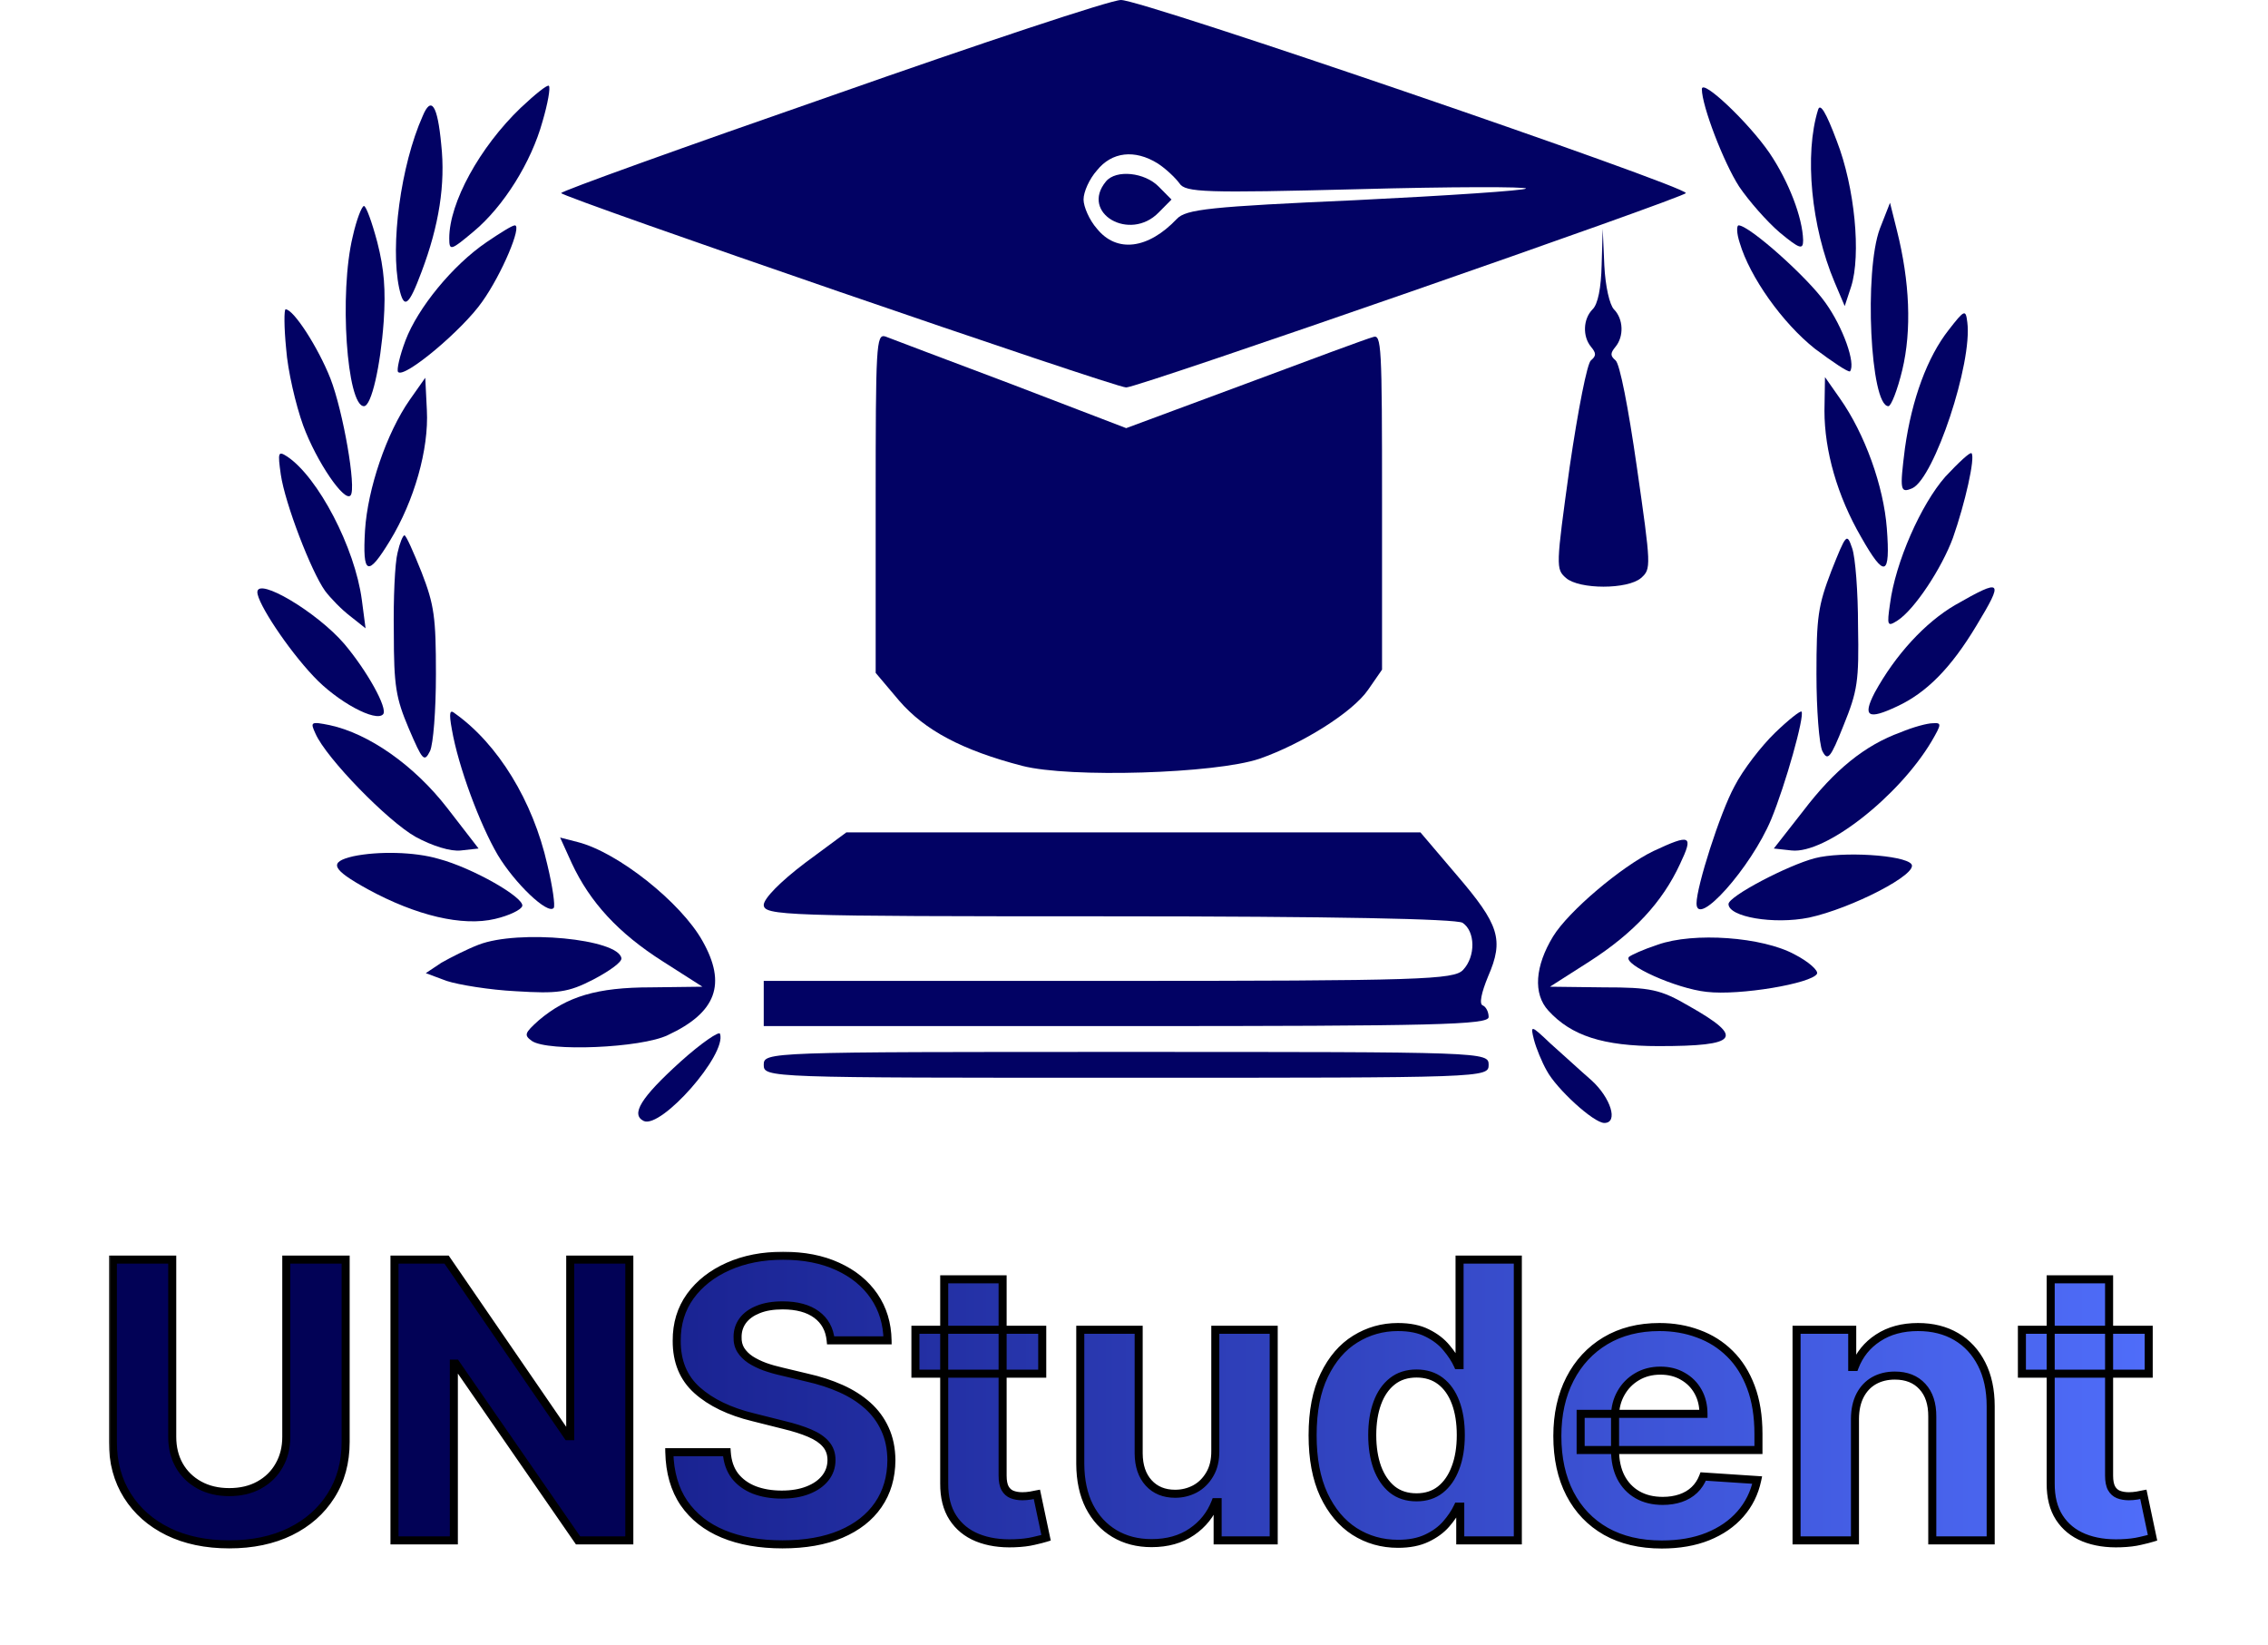 <svg width="564" height="409" viewBox="0 0 564 409" fill="none" xmlns="http://www.w3.org/2000/svg">
<path d="M206.89 23.764C169.908 36.609 139.554 47.527 139.554 48.009C139.554 48.972 277.142 96.337 280.058 96.337C283.107 96.337 419.237 48.972 419.237 48.009C419.237 46.243 283.372 -0.319 278.733 0.002C276.214 0.002 243.872 10.759 206.89 23.764ZM287.879 40.623C289.867 41.907 292.253 44.155 293.314 45.6C294.772 47.848 299.676 48.009 337.586 47.045C360.915 46.403 379.869 46.403 379.472 46.885C379.074 47.367 359.987 48.651 337.055 49.775C300.869 51.38 294.904 52.023 292.651 54.431C285.493 61.977 277.673 62.941 272.768 56.839C270.912 54.752 269.454 51.38 269.454 49.614C269.454 47.688 270.912 44.476 272.768 42.389C276.48 37.733 282.179 37.091 287.879 40.623Z" fill="#020264"/>
<path d="M275.021 45.119C268.526 52.986 280.986 60.211 288.144 52.825L291.325 49.614L288.144 46.403C284.698 42.871 277.54 42.068 275.021 45.119Z" fill="#020264"/>
<path d="M129.48 26.815C119.274 36.609 111.718 50.417 111.718 59.248C111.718 62.459 112.116 62.298 117.683 57.642C125.239 51.38 132.131 40.302 134.915 30.187C136.24 25.691 136.903 21.838 136.505 21.356C136.24 20.874 133.059 23.443 129.48 26.815Z" fill="#020264"/>
<path d="M423.214 22.159C423.214 26.333 428.648 40.462 432.492 46.403C434.878 49.935 439.385 55.073 442.566 57.803C447.603 61.977 448.398 62.138 448.398 59.729C448.266 54.11 444.82 45.118 440.048 38.054C434.878 30.508 423.214 19.429 423.214 22.159Z" fill="#020264"/>
<path d="M105.091 28.902C99.656 41.105 97.005 61.014 99.259 71.611C100.452 77.07 101.644 76.106 104.826 67.597C109.2 56.037 110.791 45.761 109.73 35.967C108.802 26.012 107.212 23.764 105.091 28.902Z" fill="#020264"/>
<path d="M452.11 27.297C448.663 38.375 450.387 56.358 456.219 70.166L458.737 76.106L460.328 71.29C462.846 63.422 461.256 46.564 456.749 35.003C454.098 27.939 452.64 25.53 452.11 27.297Z" fill="#020264"/>
<path d="M87.727 58.766C84.28 72.895 86.269 100.993 90.51 100.993C92.366 100.993 94.619 91.038 95.415 79.96C95.945 72.092 95.547 66.954 93.824 60.211C92.499 55.234 91.04 51.22 90.51 51.22C89.98 51.22 88.654 54.592 87.727 58.766Z" fill="#020264"/>
<path d="M467.486 56.839C463.509 67.436 465.1 100.993 469.607 100.993C470.269 100.993 471.86 96.979 473.053 92.002C475.439 82.047 474.909 70.005 471.727 57.321L470.004 50.417L467.486 56.839Z" fill="#020264"/>
<path d="M120.997 60.211C112.514 65.991 103.898 76.588 100.849 84.616C99.391 88.469 98.596 92.002 98.993 92.483C100.452 94.249 115.032 82.047 119.937 74.983C124.841 68.079 129.878 56.037 128.022 56.037C127.359 56.037 124.311 57.963 120.997 60.211Z" fill="#020264"/>
<path d="M432.625 60.372C435.143 68.881 443.229 80.281 451.315 86.703C455.821 90.075 459.665 92.644 460.063 92.323C461.521 90.396 458.34 81.405 453.966 75.304C449.591 69.042 435.011 56.037 432.36 56.037C431.829 56.037 431.829 57.963 432.625 60.372Z" fill="#020264"/>
<path d="M398.294 65.831C398.162 71.611 397.366 75.625 396.041 76.909C393.655 79.317 393.522 83.653 395.643 86.222C396.969 87.827 396.969 88.469 395.643 89.593C394.715 90.236 392.462 101.635 390.341 116.085C386.895 140.972 386.895 141.454 389.413 143.701C392.727 146.592 404.789 146.592 408.103 143.701C410.621 141.454 410.621 140.972 407.042 116.085C404.922 101.314 402.801 90.396 401.74 89.593C400.415 88.469 400.415 87.827 401.74 86.222C403.861 83.653 403.729 79.317 401.343 76.909C400.282 75.785 399.222 71.29 398.957 65.991L398.559 56.839L398.294 65.831Z" fill="#020264"/>
<path d="M71.158 86.703C71.555 92.162 73.544 100.672 75.399 105.81C78.713 114.801 85.738 125.077 87.196 123.15C88.654 121.384 85.341 102.277 82.159 94.089C79.111 86.382 73.013 76.909 71.025 76.909C70.627 76.909 70.627 81.405 71.158 86.703Z" fill="#020264"/>
<path d="M484.585 82.047C479.283 88.79 475.439 99.227 473.716 111.429C472.39 122.026 472.523 122.668 475.571 121.384C481.006 118.815 490.55 90.235 489.224 80.12C488.827 76.909 488.561 76.909 484.585 82.047Z" fill="#020264"/>
<path d="M217.759 125.237V167.303L223.592 174.207C229.954 181.593 239.365 186.57 254.211 190.424C266.008 193.475 302.327 192.351 313.196 188.658C323.8 184.965 336.393 177.098 340.237 171.478L343.683 166.501V124.755C343.683 85.74 343.55 83.01 341.43 83.813C340.104 84.134 325.789 89.433 309.485 95.534L280.058 106.452L251.162 95.373C235.389 89.433 221.338 84.134 220.145 83.653C217.892 83.01 217.759 85.74 217.759 125.237Z" fill="#020264"/>
<path d="M101.91 99.388C96.077 107.737 91.438 121.545 90.775 131.82C90.112 143.059 91.438 143.541 97.005 134.389C102.97 124.595 106.681 111.75 106.151 101.956L105.754 93.928L101.91 99.388Z" fill="#020264"/>
<path d="M453.7 102.117C453.7 112.071 456.882 123.31 462.846 133.586C468.679 143.862 470.137 143.38 469.209 131.338C468.414 120.902 463.774 107.897 457.544 99.066L453.833 93.768L453.7 102.117Z" fill="#020264"/>
<path d="M69.832 118.012C70.893 125.237 77.388 142.096 80.834 146.912C82.159 148.679 84.943 151.569 87.064 153.174L90.908 156.225L89.98 149.16C88.257 136.155 79.111 118.654 71.423 113.516C69.169 112.071 69.037 112.392 69.832 118.012Z" fill="#020264"/>
<path d="M483.79 118.494C477.692 125.398 471.33 139.848 470.004 150.124C469.209 155.583 469.342 155.904 471.86 154.298C476.102 151.569 482.862 141.293 485.645 133.747C488.694 125.077 491.212 113.837 490.285 112.714C490.02 112.232 487.103 114.961 483.79 118.494Z" fill="#020264"/>
<path d="M98.861 137.44C98.198 140.009 97.801 148.839 97.933 157.188C97.933 170.675 98.463 173.565 101.645 181.111C105.091 189.139 105.489 189.621 106.947 186.731C107.742 184.965 108.405 176.776 108.405 167.625C108.405 153.495 108.007 150.445 104.826 142.256C102.838 137.279 100.982 133.104 100.584 133.104C100.186 133.104 99.391 135.031 98.861 137.44Z" fill="#020264"/>
<path d="M455.424 141.935C452.11 150.606 451.712 153.335 451.712 167.625C451.712 176.455 452.375 184.965 453.17 186.731C454.496 189.3 455.158 188.658 458.472 180.309C461.919 171.799 462.316 169.391 462.051 155.583C462.051 147.234 461.388 138.564 460.593 136.316C459.268 132.462 459.135 132.623 455.424 141.935Z" fill="#020264"/>
<path d="M64 147.234C64 149.963 71.555 161.363 77.918 168.106C83.883 174.529 93.559 179.667 95.282 177.579C96.475 176.134 91.305 166.822 85.606 160.079C78.846 152.211 64 143.38 64 147.234Z" fill="#020264"/>
<path d="M486.175 150.445C478.753 154.78 471.33 162.808 466.16 172.281C463.112 178.221 464.57 179.024 471.727 175.653C479.018 172.281 485.115 166.18 491.477 155.583C498.37 144.183 497.972 143.701 486.175 150.445Z" fill="#020264"/>
<path d="M112.381 181.433C113.972 190.585 119.274 204.874 123.781 212.581C128.022 219.646 136.24 227.513 137.698 225.747C138.096 225.265 137.433 220.448 136.108 214.989C132.529 199.094 123.781 184.965 113.177 177.419C111.851 176.295 111.586 177.098 112.381 181.433Z" fill="#020264"/>
<path d="M441.373 182.235C438.059 185.447 433.42 191.387 431.299 195.562C427.72 202.145 421.888 220.448 421.888 224.623C421.888 230.885 435.408 215.792 440.445 203.75C444.024 195.08 448.796 178.061 448.001 176.937C447.736 176.616 444.687 179.024 441.373 182.235Z" fill="#020264"/>
<path d="M78.448 182.396C81.099 188.497 96.475 204.232 103.368 208.085C107.477 210.333 112.116 211.778 114.634 211.457L119.009 210.975L111.188 200.86C102.97 190.263 91.703 182.396 82.027 180.309C77.255 179.345 77.123 179.506 78.448 182.396Z" fill="#020264"/>
<path d="M472.655 182.075C463.774 185.286 456.219 191.387 448.398 201.663L441.108 210.975L445.482 211.457C453.833 212.42 472.125 198.131 480.343 184.323C482.862 179.988 482.862 179.666 480.608 179.827C479.283 179.827 475.704 180.79 472.655 182.075Z" fill="#020264"/>
<path d="M200.263 214.508C193.9 219.325 190.056 223.339 189.924 224.944C189.924 227.674 194.828 227.834 275.552 227.834C332.018 227.834 361.975 228.476 363.698 229.44C366.879 231.527 367.012 237.789 363.831 241.161C361.577 243.569 353.492 243.89 275.684 243.89H189.924V249.51V255.129H280.058C356.938 255.129 370.193 254.808 370.193 252.881C370.193 251.597 369.53 250.312 368.735 249.991C367.807 249.67 368.337 246.941 370.061 242.766C374.037 233.614 372.844 229.921 362.24 217.558L353.227 206.962H281.782H210.469L200.263 214.508Z" fill="#020264"/>
<path d="M142.205 214.668C146.712 224.302 153.737 232.009 164.871 239.073L174.68 245.335L161.955 245.495C148.435 245.495 141.012 247.743 133.987 253.684C130.408 256.895 130.276 257.377 132.264 258.822C136.24 261.551 159.437 260.588 166.064 257.377C178.127 251.757 180.778 244.693 174.68 233.935C169.378 224.462 153.737 211.939 143.663 209.37L139.289 208.246L142.205 214.668Z" fill="#020264"/>
<path d="M411.151 211.618C403.198 215.471 390.076 226.55 386.232 232.812C381.725 240.197 381.195 247.101 385.039 251.276C390.739 257.538 398.692 260.106 412.477 260.106C432.36 260.106 433.95 258.019 420.032 250.152C412.875 245.977 410.489 245.496 398.692 245.496L385.437 245.335L395.245 239.073C406.247 232.009 413.405 224.302 417.779 214.829C421.225 207.604 420.43 207.283 411.151 211.618Z" fill="#020264"/>
<path d="M87.859 212.902C81.629 214.347 82.425 216.113 91.438 221.091C103.5 227.674 115.032 230.403 123.118 228.476C126.564 227.674 129.613 226.228 129.878 225.265C130.408 223.178 117.551 215.792 109.067 213.544C103.103 211.778 93.957 211.618 87.859 212.902Z" fill="#020264"/>
<path d="M451.314 213.384C444.554 215.15 429.841 222.857 429.841 224.784C429.841 227.995 441.108 229.921 449.856 228.155C460.328 225.907 477.295 217.237 475.306 214.829C473.451 212.581 458.075 211.618 451.314 213.384Z" fill="#020264"/>
<path d="M119.009 234.899C116.093 236.023 111.983 238.11 109.73 239.394L105.886 241.963L111.056 243.89C113.972 244.853 121.792 246.138 128.287 246.459C138.626 247.101 141.277 246.78 147.507 243.569C151.484 241.482 154.665 239.234 154.532 238.27C153.87 233.454 128.95 231.045 119.009 234.899Z" fill="#020264"/>
<path d="M412.212 234.899C408.766 236.022 405.584 237.467 405.054 237.949C403.596 239.876 416.851 245.817 424.407 246.619C432.625 247.583 450.519 244.532 451.845 242.124C452.242 241.321 449.724 239.073 446.278 237.307C438.325 232.972 421.225 231.687 412.212 234.899Z" fill="#020264"/>
<path d="M169.246 263.96C159.304 272.951 156.786 277.126 160.1 278.731C164.474 280.658 180.778 262.194 179.054 257.056C178.922 256.253 174.415 259.304 169.246 263.96Z" fill="#020264"/>
<path d="M381.46 258.501C381.99 260.588 383.448 264.12 384.641 266.208C387.027 270.703 396.306 279.213 398.957 279.213C402.536 279.213 400.547 272.951 395.776 268.616C392.992 266.208 388.485 262.033 385.569 259.464C380.665 254.808 380.532 254.808 381.46 258.501Z" fill="#020264"/>
<path d="M189.924 264.762C189.924 267.974 190.851 267.974 280.058 267.974C369.265 267.974 370.193 267.974 370.193 264.762C370.193 261.551 369.265 261.551 280.058 261.551C190.851 261.551 189.924 261.551 189.924 264.762Z" fill="#020264"/>
<g filter="url(#filter0_dd_0_1)">
<mask id="path-37-outside-1_0_1" maskUnits="userSpaceOnUse" x="27" y="291" width="510" height="75" fill="black">
<rect fill="white" x="27" y="291" width="510" height="75"/>
<path d="M71.193 293.182H85.954V338.523C85.954 343.614 84.739 348.068 82.307 351.886C79.898 355.705 76.523 358.682 72.182 360.818C67.841 362.932 62.784 363.989 57.011 363.989C51.216 363.989 46.148 362.932 41.807 360.818C37.466 358.682 34.091 355.705 31.682 351.886C29.273 348.068 28.068 343.614 28.068 338.523V293.182H42.83V337.261C42.83 339.92 43.409 342.284 44.568 344.352C45.75 346.42 47.409 348.045 49.545 349.227C51.682 350.409 54.17 351 57.011 351C59.875 351 62.364 350.409 64.477 349.227C66.614 348.045 68.261 346.42 69.421 344.352C70.602 342.284 71.193 339.92 71.193 337.261V293.182ZM156.497 293.182V363H143.747L113.372 319.057H112.861V363H98.099V293.182H111.054L141.19 337.091H141.804V293.182H156.497Z"/>
<path d="M206.568 313.261C206.295 310.511 205.125 308.375 203.057 306.852C200.989 305.33 198.182 304.568 194.636 304.568C192.227 304.568 190.193 304.909 188.534 305.591C186.875 306.25 185.602 307.17 184.716 308.352C183.852 309.534 183.42 310.875 183.42 312.375C183.375 313.625 183.636 314.716 184.205 315.648C184.795 316.58 185.602 317.386 186.625 318.068C187.648 318.727 188.83 319.307 190.17 319.807C191.511 320.284 192.943 320.693 194.466 321.034L200.739 322.534C203.784 323.216 206.58 324.125 209.125 325.261C211.67 326.398 213.875 327.795 215.739 329.455C217.602 331.114 219.045 333.068 220.068 335.318C221.114 337.568 221.648 340.148 221.67 343.057C221.648 347.33 220.557 351.034 218.398 354.17C216.261 357.284 213.17 359.705 209.125 361.432C205.102 363.136 200.25 363.989 194.568 363.989C188.932 363.989 184.023 363.125 179.841 361.398C175.682 359.67 172.432 357.114 170.091 353.727C167.773 350.318 166.557 346.102 166.443 341.08H180.727C180.886 343.42 181.557 345.375 182.739 346.943C183.943 348.489 185.545 349.659 187.545 350.455C189.568 351.227 191.852 351.614 194.398 351.614C196.898 351.614 199.068 351.25 200.909 350.523C202.773 349.795 204.216 348.784 205.239 347.489C206.261 346.193 206.773 344.705 206.773 343.023C206.773 341.455 206.307 340.136 205.375 339.068C204.466 338 203.125 337.091 201.352 336.341C199.602 335.591 197.455 334.909 194.909 334.295L187.307 332.386C181.42 330.955 176.773 328.716 173.364 325.67C169.955 322.625 168.261 318.523 168.284 313.364C168.261 309.136 169.386 305.443 171.659 302.284C173.955 299.125 177.102 296.659 181.102 294.886C185.102 293.114 189.648 292.227 194.739 292.227C199.92 292.227 204.443 293.114 208.307 294.886C212.193 296.659 215.216 299.125 217.375 302.284C219.534 305.443 220.648 309.102 220.716 313.261H206.568ZM259.179 310.636V321.545H227.645V310.636H259.179ZM234.804 298.091H249.327V346.909C249.327 348.25 249.531 349.295 249.94 350.045C250.349 350.773 250.918 351.284 251.645 351.58C252.395 351.875 253.259 352.023 254.236 352.023C254.918 352.023 255.599 351.966 256.281 351.852C256.963 351.716 257.486 351.614 257.849 351.545L260.134 362.352C259.406 362.58 258.384 362.841 257.065 363.136C255.747 363.455 254.145 363.648 252.259 363.716C248.759 363.852 245.69 363.386 243.054 362.318C240.44 361.25 238.406 359.591 236.952 357.341C235.497 355.091 234.781 352.25 234.804 348.818V298.091ZM302.219 340.705V310.636H316.741V363H302.798V353.489H302.253C301.071 356.557 299.105 359.023 296.355 360.886C293.628 362.75 290.298 363.682 286.366 363.682C282.866 363.682 279.787 362.886 277.128 361.295C274.469 359.705 272.389 357.443 270.889 354.511C269.412 351.58 268.662 348.068 268.639 343.977V310.636H283.162V341.386C283.185 344.477 284.014 346.92 285.651 348.716C287.287 350.511 289.48 351.409 292.23 351.409C293.98 351.409 295.616 351.011 297.139 350.216C298.662 349.398 299.889 348.193 300.821 346.602C301.776 345.011 302.241 343.045 302.219 340.705ZM347.653 363.852C343.676 363.852 340.074 362.83 336.847 360.784C333.642 358.716 331.097 355.682 329.21 351.682C327.347 347.659 326.415 342.727 326.415 336.886C326.415 330.886 327.381 325.898 329.312 321.92C331.244 317.92 333.813 314.932 337.017 312.955C340.244 310.955 343.778 309.955 347.619 309.955C350.551 309.955 352.994 310.455 354.949 311.455C356.926 312.432 358.517 313.659 359.722 315.136C360.949 316.591 361.881 318.023 362.517 319.432H362.96V293.182H377.449V363H363.131V354.614H362.517C361.835 356.068 360.869 357.511 359.619 358.943C358.392 360.352 356.79 361.523 354.812 362.455C352.858 363.386 350.472 363.852 347.653 363.852ZM352.256 352.295C354.597 352.295 356.574 351.659 358.188 350.386C359.824 349.091 361.074 347.284 361.938 344.966C362.824 342.648 363.267 339.932 363.267 336.818C363.267 333.705 362.835 331 361.972 328.705C361.108 326.409 359.858 324.636 358.222 323.386C356.585 322.136 354.597 321.511 352.256 321.511C349.869 321.511 347.858 322.159 346.222 323.455C344.585 324.75 343.347 326.545 342.506 328.841C341.665 331.136 341.244 333.795 341.244 336.818C341.244 339.864 341.665 342.557 342.506 344.898C343.369 347.216 344.608 349.034 346.222 350.352C347.858 351.648 349.869 352.295 352.256 352.295ZM413.253 364.023C407.866 364.023 403.23 362.932 399.344 360.75C395.48 358.545 392.503 355.432 390.412 351.409C388.321 347.364 387.276 342.58 387.276 337.057C387.276 331.67 388.321 326.943 390.412 322.875C392.503 318.807 395.446 315.636 399.241 313.364C403.06 311.091 407.537 309.955 412.673 309.955C416.128 309.955 419.344 310.511 422.321 311.625C425.321 312.716 427.935 314.364 430.162 316.568C432.412 318.773 434.162 321.545 435.412 324.886C436.662 328.205 437.287 332.091 437.287 336.545V340.534H393.071V331.534H423.616C423.616 329.443 423.162 327.591 422.253 325.977C421.344 324.364 420.082 323.102 418.469 322.193C416.878 321.261 415.026 320.795 412.912 320.795C410.707 320.795 408.753 321.307 407.048 322.33C405.366 323.33 404.048 324.682 403.094 326.386C402.139 328.068 401.651 329.943 401.628 332.011V340.568C401.628 343.159 402.105 345.398 403.06 347.284C404.037 349.17 405.412 350.625 407.185 351.648C408.957 352.67 411.06 353.182 413.491 353.182C415.105 353.182 416.582 352.955 417.923 352.5C419.264 352.045 420.412 351.364 421.366 350.455C422.321 349.545 423.048 348.432 423.548 347.114L436.98 348C436.298 351.227 434.901 354.045 432.787 356.455C430.696 358.841 427.991 360.705 424.673 362.045C421.378 363.364 417.571 364.023 413.253 364.023ZM461.287 332.727V363H446.764V310.636H460.605V319.875H461.219C462.378 316.83 464.321 314.42 467.048 312.648C469.776 310.852 473.082 309.955 476.969 309.955C480.605 309.955 483.776 310.75 486.48 312.341C489.185 313.932 491.287 316.205 492.787 319.159C494.287 322.091 495.037 325.591 495.037 329.659V363H480.514V332.25C480.537 329.045 479.719 326.545 478.06 324.75C476.401 322.932 474.116 322.023 471.207 322.023C469.253 322.023 467.526 322.443 466.026 323.284C464.548 324.125 463.389 325.352 462.548 326.966C461.73 328.557 461.31 330.477 461.287 332.727ZM534.335 310.636V321.545H502.801V310.636H534.335ZM509.96 298.091H524.483V346.909C524.483 348.25 524.688 349.295 525.097 350.045C525.506 350.773 526.074 351.284 526.801 351.58C527.551 351.875 528.415 352.023 529.392 352.023C530.074 352.023 530.756 351.966 531.438 351.852C532.119 351.716 532.642 351.614 533.006 351.545L535.29 362.352C534.563 362.58 533.54 362.841 532.222 363.136C530.903 363.455 529.301 363.648 527.415 363.716C523.915 363.852 520.847 363.386 518.21 362.318C515.597 361.25 513.563 359.591 512.108 357.341C510.653 355.091 509.938 352.25 509.96 348.818V298.091Z"/>
</mask>
<path d="M71.193 293.182H85.954V338.523C85.954 343.614 84.739 348.068 82.307 351.886C79.898 355.705 76.523 358.682 72.182 360.818C67.841 362.932 62.784 363.989 57.011 363.989C51.216 363.989 46.148 362.932 41.807 360.818C37.466 358.682 34.091 355.705 31.682 351.886C29.273 348.068 28.068 343.614 28.068 338.523V293.182H42.83V337.261C42.83 339.92 43.409 342.284 44.568 344.352C45.75 346.42 47.409 348.045 49.545 349.227C51.682 350.409 54.17 351 57.011 351C59.875 351 62.364 350.409 64.477 349.227C66.614 348.045 68.261 346.42 69.421 344.352C70.602 342.284 71.193 339.92 71.193 337.261V293.182ZM156.497 293.182V363H143.747L113.372 319.057H112.861V363H98.099V293.182H111.054L141.19 337.091H141.804V293.182H156.497Z" fill="#020256"/>
<path d="M206.568 313.261C206.295 310.511 205.125 308.375 203.057 306.852C200.989 305.33 198.182 304.568 194.636 304.568C192.227 304.568 190.193 304.909 188.534 305.591C186.875 306.25 185.602 307.17 184.716 308.352C183.852 309.534 183.42 310.875 183.42 312.375C183.375 313.625 183.636 314.716 184.205 315.648C184.795 316.58 185.602 317.386 186.625 318.068C187.648 318.727 188.83 319.307 190.17 319.807C191.511 320.284 192.943 320.693 194.466 321.034L200.739 322.534C203.784 323.216 206.58 324.125 209.125 325.261C211.67 326.398 213.875 327.795 215.739 329.455C217.602 331.114 219.045 333.068 220.068 335.318C221.114 337.568 221.648 340.148 221.67 343.057C221.648 347.33 220.557 351.034 218.398 354.17C216.261 357.284 213.17 359.705 209.125 361.432C205.102 363.136 200.25 363.989 194.568 363.989C188.932 363.989 184.023 363.125 179.841 361.398C175.682 359.67 172.432 357.114 170.091 353.727C167.773 350.318 166.557 346.102 166.443 341.08H180.727C180.886 343.42 181.557 345.375 182.739 346.943C183.943 348.489 185.545 349.659 187.545 350.455C189.568 351.227 191.852 351.614 194.398 351.614C196.898 351.614 199.068 351.25 200.909 350.523C202.773 349.795 204.216 348.784 205.239 347.489C206.261 346.193 206.773 344.705 206.773 343.023C206.773 341.455 206.307 340.136 205.375 339.068C204.466 338 203.125 337.091 201.352 336.341C199.602 335.591 197.455 334.909 194.909 334.295L187.307 332.386C181.42 330.955 176.773 328.716 173.364 325.67C169.955 322.625 168.261 318.523 168.284 313.364C168.261 309.136 169.386 305.443 171.659 302.284C173.955 299.125 177.102 296.659 181.102 294.886C185.102 293.114 189.648 292.227 194.739 292.227C199.92 292.227 204.443 293.114 208.307 294.886C212.193 296.659 215.216 299.125 217.375 302.284C219.534 305.443 220.648 309.102 220.716 313.261H206.568ZM259.179 310.636V321.545H227.645V310.636H259.179ZM234.804 298.091H249.327V346.909C249.327 348.25 249.531 349.295 249.94 350.045C250.349 350.773 250.918 351.284 251.645 351.58C252.395 351.875 253.259 352.023 254.236 352.023C254.918 352.023 255.599 351.966 256.281 351.852C256.963 351.716 257.486 351.614 257.849 351.545L260.134 362.352C259.406 362.58 258.384 362.841 257.065 363.136C255.747 363.455 254.145 363.648 252.259 363.716C248.759 363.852 245.69 363.386 243.054 362.318C240.44 361.25 238.406 359.591 236.952 357.341C235.497 355.091 234.781 352.25 234.804 348.818V298.091ZM302.219 340.705V310.636H316.741V363H302.798V353.489H302.253C301.071 356.557 299.105 359.023 296.355 360.886C293.628 362.75 290.298 363.682 286.366 363.682C282.866 363.682 279.787 362.886 277.128 361.295C274.469 359.705 272.389 357.443 270.889 354.511C269.412 351.58 268.662 348.068 268.639 343.977V310.636H283.162V341.386C283.185 344.477 284.014 346.92 285.651 348.716C287.287 350.511 289.48 351.409 292.23 351.409C293.98 351.409 295.616 351.011 297.139 350.216C298.662 349.398 299.889 348.193 300.821 346.602C301.776 345.011 302.241 343.045 302.219 340.705ZM347.653 363.852C343.676 363.852 340.074 362.83 336.847 360.784C333.642 358.716 331.097 355.682 329.21 351.682C327.347 347.659 326.415 342.727 326.415 336.886C326.415 330.886 327.381 325.898 329.312 321.92C331.244 317.92 333.813 314.932 337.017 312.955C340.244 310.955 343.778 309.955 347.619 309.955C350.551 309.955 352.994 310.455 354.949 311.455C356.926 312.432 358.517 313.659 359.722 315.136C360.949 316.591 361.881 318.023 362.517 319.432H362.96V293.182H377.449V363H363.131V354.614H362.517C361.835 356.068 360.869 357.511 359.619 358.943C358.392 360.352 356.79 361.523 354.812 362.455C352.858 363.386 350.472 363.852 347.653 363.852ZM352.256 352.295C354.597 352.295 356.574 351.659 358.188 350.386C359.824 349.091 361.074 347.284 361.938 344.966C362.824 342.648 363.267 339.932 363.267 336.818C363.267 333.705 362.835 331 361.972 328.705C361.108 326.409 359.858 324.636 358.222 323.386C356.585 322.136 354.597 321.511 352.256 321.511C349.869 321.511 347.858 322.159 346.222 323.455C344.585 324.75 343.347 326.545 342.506 328.841C341.665 331.136 341.244 333.795 341.244 336.818C341.244 339.864 341.665 342.557 342.506 344.898C343.369 347.216 344.608 349.034 346.222 350.352C347.858 351.648 349.869 352.295 352.256 352.295ZM413.253 364.023C407.866 364.023 403.23 362.932 399.344 360.75C395.48 358.545 392.503 355.432 390.412 351.409C388.321 347.364 387.276 342.58 387.276 337.057C387.276 331.67 388.321 326.943 390.412 322.875C392.503 318.807 395.446 315.636 399.241 313.364C403.06 311.091 407.537 309.955 412.673 309.955C416.128 309.955 419.344 310.511 422.321 311.625C425.321 312.716 427.935 314.364 430.162 316.568C432.412 318.773 434.162 321.545 435.412 324.886C436.662 328.205 437.287 332.091 437.287 336.545V340.534H393.071V331.534H423.616C423.616 329.443 423.162 327.591 422.253 325.977C421.344 324.364 420.082 323.102 418.469 322.193C416.878 321.261 415.026 320.795 412.912 320.795C410.707 320.795 408.753 321.307 407.048 322.33C405.366 323.33 404.048 324.682 403.094 326.386C402.139 328.068 401.651 329.943 401.628 332.011V340.568C401.628 343.159 402.105 345.398 403.06 347.284C404.037 349.17 405.412 350.625 407.185 351.648C408.957 352.67 411.06 353.182 413.491 353.182C415.105 353.182 416.582 352.955 417.923 352.5C419.264 352.045 420.412 351.364 421.366 350.455C422.321 349.545 423.048 348.432 423.548 347.114L436.98 348C436.298 351.227 434.901 354.045 432.787 356.455C430.696 358.841 427.991 360.705 424.673 362.045C421.378 363.364 417.571 364.023 413.253 364.023ZM461.287 332.727V363H446.764V310.636H460.605V319.875H461.219C462.378 316.83 464.321 314.42 467.048 312.648C469.776 310.852 473.082 309.955 476.969 309.955C480.605 309.955 483.776 310.75 486.48 312.341C489.185 313.932 491.287 316.205 492.787 319.159C494.287 322.091 495.037 325.591 495.037 329.659V363H480.514V332.25C480.537 329.045 479.719 326.545 478.06 324.75C476.401 322.932 474.116 322.023 471.207 322.023C469.253 322.023 467.526 322.443 466.026 323.284C464.548 324.125 463.389 325.352 462.548 326.966C461.73 328.557 461.31 330.477 461.287 332.727ZM534.335 310.636V321.545H502.801V310.636H534.335ZM509.96 298.091H524.483V346.909C524.483 348.25 524.688 349.295 525.097 350.045C525.506 350.773 526.074 351.284 526.801 351.58C527.551 351.875 528.415 352.023 529.392 352.023C530.074 352.023 530.756 351.966 531.438 351.852C532.119 351.716 532.642 351.614 533.006 351.545L535.29 362.352C534.563 362.58 533.54 362.841 532.222 363.136C530.903 363.455 529.301 363.648 527.415 363.716C523.915 363.852 520.847 363.386 518.21 362.318C515.597 361.25 513.563 359.591 512.108 357.341C510.653 355.091 509.938 352.25 509.96 348.818V298.091Z" fill="url(#paint0_linear_0_1)"/>
<path d="M71.193 293.182V292.182H70.193V293.182H71.193ZM85.954 293.182H86.954V292.182H85.954V293.182ZM82.307 351.886L81.463 351.349L81.461 351.353L82.307 351.886ZM72.182 360.818L72.62 361.717L72.623 361.715L72.182 360.818ZM41.807 360.818L41.365 361.715L41.369 361.717L41.807 360.818ZM31.682 351.886L30.836 352.42L31.682 351.886ZM28.068 293.182V292.182H27.068V293.182H28.068ZM42.83 293.182H43.83V292.182H42.83V293.182ZM44.568 344.352L43.696 344.841L43.7 344.848L44.568 344.352ZM49.545 349.227L49.061 350.102L49.545 349.227ZM64.477 349.227L63.993 348.352L63.989 348.354L64.477 349.227ZM69.421 344.352L68.552 343.856L68.548 343.863L69.421 344.352ZM71.193 294.182H85.954V292.182H71.193V294.182ZM84.954 293.182V338.523H86.954V293.182H84.954ZM84.954 338.523C84.954 343.448 83.781 347.711 81.463 351.349L83.15 352.424C85.697 348.425 86.954 343.78 86.954 338.523H84.954ZM81.461 351.353C79.158 355.003 75.928 357.86 71.74 359.921L72.623 361.715C77.118 359.504 80.638 356.406 83.153 352.42L81.461 351.353ZM71.744 359.919C67.564 361.955 62.662 362.989 57.011 362.989V364.989C62.906 364.989 68.118 363.909 72.62 361.717L71.744 359.919ZM57.011 362.989C51.338 362.989 46.425 361.954 42.245 359.919L41.369 361.717C45.871 363.909 51.094 364.989 57.011 364.989V362.989ZM42.248 359.921C38.061 357.86 34.831 355.003 32.528 351.353L30.836 352.42C33.351 356.406 36.871 359.504 41.365 361.715L42.248 359.921ZM32.528 351.353C30.232 347.714 29.068 343.45 29.068 338.523H27.068C27.068 343.778 28.314 348.422 30.836 352.42L32.528 351.353ZM29.068 338.523V293.182H27.068V338.523H29.068ZM28.068 294.182H42.83V292.182H28.068V294.182ZM41.83 293.182V337.261H43.83V293.182H41.83ZM41.83 337.261C41.83 340.07 42.443 342.606 43.696 344.841L45.441 343.863C44.375 341.962 43.83 339.77 43.83 337.261H41.83ZM43.7 344.848C44.975 347.08 46.769 348.834 49.061 350.102L50.029 348.352C48.049 347.257 46.525 345.761 45.436 343.856L43.7 344.848ZM49.061 350.102C51.369 351.379 54.029 352 57.011 352V350C54.312 350 51.995 349.44 50.029 348.352L49.061 350.102ZM57.011 352C60.015 352 62.677 351.379 64.965 350.1L63.989 348.354C62.05 349.439 59.735 350 57.011 350V352ZM64.961 350.102C67.255 348.833 69.04 347.077 70.293 344.841L68.548 343.863C67.483 345.764 65.972 347.258 63.993 348.352L64.961 350.102ZM70.289 344.848C71.567 342.612 72.193 340.074 72.193 337.261H70.193C70.193 339.767 69.638 341.956 68.552 343.856L70.289 344.848ZM72.193 337.261V293.182H70.193V337.261H72.193ZM156.497 293.182H157.497V292.182H156.497V293.182ZM156.497 363V364H157.497V363H156.497ZM143.747 363L142.925 363.569L143.223 364H143.747V363ZM113.372 319.057L114.195 318.488L113.897 318.057H113.372V319.057ZM112.861 319.057V318.057H111.861V319.057H112.861ZM112.861 363V364H113.861V363H112.861ZM98.099 363H97.099V364H98.099V363ZM98.099 293.182V292.182H97.099V293.182H98.099ZM111.054 293.182L111.878 292.616L111.581 292.182H111.054V293.182ZM141.19 337.091L140.366 337.657L140.664 338.091H141.19V337.091ZM141.804 337.091V338.091H142.804V337.091H141.804ZM141.804 293.182V292.182H140.804V293.182H141.804ZM155.497 293.182V363H157.497V293.182H155.497ZM156.497 362H143.747V364H156.497V362ZM144.57 362.431L114.195 318.488L112.55 319.625L142.925 363.569L144.57 362.431ZM113.372 318.057H112.861V320.057H113.372V318.057ZM111.861 319.057V363H113.861V319.057H111.861ZM112.861 362H98.099V364H112.861V362ZM99.099 363V293.182H97.099V363H99.099ZM98.099 294.182H111.054V292.182H98.099V294.182ZM110.229 293.748L140.366 337.657L142.015 336.525L111.878 292.616L110.229 293.748ZM141.19 338.091H141.804V336.091H141.19V338.091ZM142.804 337.091V293.182H140.804V337.091H142.804ZM141.804 294.182H156.497V292.182H141.804V294.182ZM206.568 313.261L205.573 313.36L205.662 314.261H206.568V313.261ZM188.534 305.591L188.903 306.52L188.914 306.516L188.534 305.591ZM184.716 308.352L183.916 307.752L183.909 307.762L184.716 308.352ZM183.42 312.375L184.42 312.411L184.42 312.393V312.375H183.42ZM184.205 315.648L183.351 316.168L183.355 316.176L183.36 316.183L184.205 315.648ZM186.625 318.068L186.07 318.9L186.077 318.905L186.083 318.909L186.625 318.068ZM190.17 319.807L189.821 320.744L189.828 320.746L189.835 320.749L190.17 319.807ZM194.466 321.034L194.698 320.062L194.691 320.06L194.684 320.058L194.466 321.034ZM200.739 322.534L200.506 323.507L200.513 323.508L200.52 323.51L200.739 322.534ZM209.125 325.261L208.717 326.174L209.125 325.261ZM215.739 329.455L216.404 328.708L215.739 329.455ZM220.068 335.318L219.158 335.732L219.161 335.74L220.068 335.318ZM221.67 343.057L222.671 343.062L222.67 343.049L221.67 343.057ZM218.398 354.17L217.574 353.603L217.573 353.605L218.398 354.17ZM209.125 361.432L209.515 362.353L209.518 362.351L209.125 361.432ZM179.841 361.398L179.457 362.321L179.459 362.322L179.841 361.398ZM170.091 353.727L169.264 354.29L169.268 354.296L170.091 353.727ZM166.443 341.08V340.08H165.42L165.443 341.102L166.443 341.08ZM180.727 341.08L181.725 341.012L181.662 340.08H180.727V341.08ZM182.739 346.943L181.94 347.545L181.945 347.552L181.95 347.558L182.739 346.943ZM187.545 350.455L187.176 351.384L187.189 351.389L187.545 350.455ZM200.909 350.523L200.546 349.591L200.542 349.593L200.909 350.523ZM205.239 347.489L206.024 348.108L205.239 347.489ZM205.375 339.068L204.613 339.716L204.621 339.726L205.375 339.068ZM201.352 336.341L200.958 337.26L200.963 337.262L201.352 336.341ZM194.909 334.295L194.666 335.265L194.675 335.268L194.909 334.295ZM187.307 332.386L187.55 331.416L187.543 331.415L187.307 332.386ZM173.364 325.67L172.697 326.416L173.364 325.67ZM168.284 313.364L169.284 313.368L169.284 313.358L168.284 313.364ZM171.659 302.284L170.85 301.696L170.847 301.7L171.659 302.284ZM208.307 294.886L207.89 295.795L207.892 295.796L208.307 294.886ZM217.375 302.284L216.549 302.848L217.375 302.284ZM220.716 313.261V314.261H221.732L221.716 313.245L220.716 313.261ZM207.563 313.163C207.265 310.155 205.965 307.751 203.65 306.047L202.464 307.658C204.285 308.999 205.326 310.868 205.573 313.36L207.563 313.163ZM203.65 306.047C201.355 304.358 198.316 303.568 194.636 303.568V305.568C198.048 305.568 200.622 306.301 202.464 307.658L203.65 306.047ZM194.636 303.568C192.139 303.568 189.967 303.921 188.154 304.666L188.914 306.516C190.419 305.897 192.316 305.568 194.636 305.568V303.568ZM188.165 304.662C186.37 305.374 184.934 306.395 183.916 307.752L185.516 308.952C186.271 307.946 187.38 307.126 188.903 306.52L188.165 304.662ZM183.909 307.762C182.916 309.12 182.42 310.669 182.42 312.375H184.42C184.42 311.081 184.788 309.948 185.523 308.942L183.909 307.762ZM182.421 312.339C182.37 313.755 182.666 315.046 183.351 316.168L185.058 315.127C184.607 314.386 184.38 313.495 184.42 312.411L182.421 312.339ZM183.36 316.183C184.034 317.246 184.945 318.15 186.07 318.9L187.18 317.236C186.26 316.623 185.557 315.913 185.049 315.112L183.36 316.183ZM186.083 318.909C187.176 319.613 188.424 320.223 189.821 320.744L190.52 318.87C189.235 318.391 188.12 317.842 187.167 317.228L186.083 318.909ZM189.835 320.749C191.218 321.241 192.689 321.661 194.247 322.01L194.684 320.058C193.198 319.725 191.805 319.327 190.506 318.865L189.835 320.749ZM194.233 322.007L200.506 323.507L200.971 321.562L194.698 320.062L194.233 322.007ZM200.52 323.51C203.508 324.179 206.239 325.068 208.717 326.174L209.533 324.348C206.92 323.182 204.06 322.253 200.957 321.558L200.52 323.51ZM208.717 326.174C211.18 327.274 213.295 328.618 215.074 330.201L216.404 328.708C214.455 326.973 212.161 325.522 209.533 324.348L208.717 326.174ZM215.074 330.201C216.834 331.769 218.193 333.61 219.158 335.732L220.979 334.904C219.898 332.526 218.37 330.459 216.404 328.708L215.074 330.201ZM219.161 335.74C220.137 337.839 220.649 340.274 220.67 343.065L222.67 343.049C222.647 340.021 222.09 337.297 220.975 334.897L219.161 335.74ZM220.67 343.051C220.649 347.149 219.606 350.652 217.574 353.603L219.221 354.737C221.508 351.416 222.647 347.51 222.67 343.062L220.67 343.051ZM217.573 353.605C215.561 356.537 212.632 358.847 208.732 360.512L209.518 362.351C213.708 360.562 216.962 358.031 219.222 354.736L217.573 353.605ZM208.735 360.511C204.867 362.15 200.154 362.989 194.568 362.989V364.989C200.346 364.989 205.338 364.123 209.515 362.353L208.735 360.511ZM194.568 362.989C189.032 362.989 184.258 362.14 180.223 360.473L179.459 362.322C183.788 364.11 188.832 364.989 194.568 364.989V362.989ZM180.224 360.474C176.225 358.813 173.135 356.372 170.913 353.159L169.268 354.296C171.729 357.855 175.138 360.528 179.457 362.321L180.224 360.474ZM170.918 353.165C168.73 349.947 167.553 345.929 167.443 341.057L165.443 341.102C165.56 346.275 166.816 350.689 169.264 354.29L170.918 353.165ZM166.443 342.08H180.727V340.08H166.443V342.08ZM179.73 341.147C179.899 343.644 180.62 345.794 181.94 347.545L183.537 346.341C182.493 344.956 181.874 343.197 181.725 341.012L179.73 341.147ZM181.95 347.558C183.274 349.257 185.027 350.529 187.176 351.384L187.915 349.525C186.063 348.789 184.612 347.72 183.527 346.328L181.95 347.558ZM187.189 351.389C189.343 352.212 191.751 352.614 194.398 352.614V350.614C191.953 350.614 189.793 350.243 187.902 349.52L187.189 351.389ZM194.398 352.614C196.992 352.614 199.292 352.237 201.277 351.453L200.542 349.593C198.844 350.263 196.804 350.614 194.398 350.614V352.614ZM201.273 351.454C203.267 350.676 204.869 349.57 206.024 348.108L204.454 346.869C203.562 347.998 202.279 348.915 200.546 349.591L201.273 351.454ZM206.024 348.108C207.188 346.633 207.773 344.925 207.773 343.023H205.773C205.773 344.484 205.334 345.754 204.454 346.869L206.024 348.108ZM207.773 343.023C207.773 341.24 207.237 339.681 206.129 338.411L204.621 339.726C205.377 340.592 205.773 341.669 205.773 343.023H207.773ZM206.137 338.42C205.096 337.197 203.608 336.209 201.742 335.42L200.963 337.262C202.642 337.973 203.836 338.803 204.613 339.716L206.137 338.42ZM201.746 335.422C199.929 334.643 197.725 333.946 195.143 333.323L194.675 335.268C197.184 335.873 199.275 336.539 200.958 337.26L201.746 335.422ZM195.153 333.326L187.55 331.416L187.063 333.356L194.666 335.265L195.153 333.326ZM187.543 331.415C181.766 330.01 177.283 327.831 174.03 324.925L172.697 326.416C176.262 329.601 181.074 331.9 187.07 333.358L187.543 331.415ZM174.03 324.925C170.863 322.096 169.262 318.282 169.284 313.368L167.284 313.359C167.26 318.764 169.046 323.154 172.697 326.416L174.03 324.925ZM169.284 313.358C169.262 309.323 170.332 305.841 172.471 302.868L170.847 301.7C168.44 305.046 167.26 308.95 167.284 313.369L169.284 313.358ZM172.468 302.872C174.648 299.872 177.649 297.511 181.507 295.801L180.697 293.972C176.556 295.807 173.261 298.378 170.85 301.696L172.468 302.872ZM181.507 295.801C185.361 294.093 189.765 293.227 194.739 293.227V291.227C189.531 291.227 184.844 292.134 180.697 293.972L181.507 295.801ZM194.739 293.227C199.807 293.227 204.182 294.094 207.89 295.795L208.724 293.977C204.704 292.133 200.034 291.227 194.739 291.227V293.227ZM207.892 295.796C211.632 297.502 214.505 299.857 216.549 302.848L218.201 301.72C215.927 298.393 212.754 295.816 208.722 293.977L207.892 295.796ZM216.549 302.848C218.588 305.832 219.651 309.297 219.716 313.278L221.716 313.245C221.645 308.908 220.48 305.055 218.201 301.72L216.549 302.848ZM220.716 312.261H206.568V314.261H220.716V312.261ZM259.179 310.636H260.179V309.636H259.179V310.636ZM259.179 321.545V322.545H260.179V321.545H259.179ZM227.645 321.545H226.645V322.545H227.645V321.545ZM227.645 310.636V309.636H226.645V310.636H227.645ZM234.804 298.091V297.091H233.804V298.091H234.804ZM249.327 298.091H250.327V297.091H249.327V298.091ZM249.94 350.045L249.062 350.524L249.069 350.536L249.94 350.045ZM251.645 351.58L251.268 352.506L251.278 352.51L251.645 351.58ZM256.281 351.852L256.446 352.839L256.462 352.836L256.477 352.833L256.281 351.852ZM257.849 351.545L258.828 351.339L258.626 350.382L257.665 350.563L257.849 351.545ZM260.134 362.352L260.432 363.307L261.3 363.035L261.112 362.145L260.134 362.352ZM257.065 363.136L256.847 362.161L256.839 362.162L256.831 362.164L257.065 363.136ZM252.259 363.716L252.222 362.717L252.22 362.717L252.259 363.716ZM243.054 362.318L242.676 363.244L242.678 363.245L243.054 362.318ZM236.952 357.341L237.792 356.798L236.952 357.341ZM234.804 348.818L235.804 348.825V348.818H234.804ZM258.179 310.636V321.545H260.179V310.636H258.179ZM259.179 320.545H227.645V322.545H259.179V320.545ZM228.645 321.545V310.636H226.645V321.545H228.645ZM227.645 311.636H259.179V309.636H227.645V311.636ZM234.804 299.091H249.327V297.091H234.804V299.091ZM248.327 298.091V346.909H250.327V298.091H248.327ZM248.327 346.909C248.327 348.331 248.54 349.567 249.062 350.524L250.818 349.567C250.522 349.024 250.327 348.169 250.327 346.909H248.327ZM249.069 350.536C249.581 351.447 250.318 352.12 251.269 352.506L252.021 350.653C251.517 350.448 251.118 350.099 250.812 349.555L249.069 350.536ZM251.278 352.51C252.167 352.86 253.159 353.023 254.236 353.023V351.023C253.358 351.023 252.623 350.89 252.011 350.649L251.278 352.51ZM254.236 353.023C254.973 353.023 255.71 352.961 256.446 352.839L256.117 350.866C255.489 350.971 254.862 351.023 254.236 351.023V353.023ZM256.477 352.833C257.158 352.697 257.676 352.595 258.034 352.528L257.665 350.563C257.296 350.632 256.768 350.735 256.085 350.872L256.477 352.833ZM256.871 351.752L259.155 362.559L261.112 362.145L258.828 351.339L256.871 351.752ZM259.835 361.398C259.147 361.613 258.155 361.867 256.847 362.161L257.284 364.112C258.612 363.815 259.666 363.546 260.432 363.307L259.835 361.398ZM256.831 362.164C255.597 362.462 254.066 362.65 252.222 362.717L252.295 364.715C254.224 364.646 255.897 364.447 257.3 364.108L256.831 362.164ZM252.22 362.717C248.829 362.849 245.908 362.395 243.43 361.391L242.678 363.245C245.473 364.377 248.688 364.856 252.297 364.715L252.22 362.717ZM243.432 361.393C240.997 360.397 239.129 358.867 237.792 356.798L236.112 357.884C237.684 360.315 239.883 362.103 242.676 363.244L243.432 361.393ZM237.792 356.798C236.469 354.752 235.782 352.116 235.804 348.825L233.804 348.812C233.78 352.384 234.525 355.43 236.112 357.884L237.792 356.798ZM235.804 348.818V298.091H233.804V348.818H235.804ZM302.219 340.705H301.219L301.219 340.714L302.219 340.705ZM302.219 310.636V309.636H301.219V310.636H302.219ZM316.741 310.636H317.741V309.636H316.741V310.636ZM316.741 363V364H317.741V363H316.741ZM302.798 363H301.798V364H302.798V363ZM302.798 353.489H303.798V352.489H302.798V353.489ZM302.253 353.489V352.489H301.566L301.32 353.129L302.253 353.489ZM296.355 360.886L295.794 360.059L295.791 360.061L296.355 360.886ZM277.128 361.295L277.641 360.437L277.128 361.295ZM270.889 354.511L269.996 354.961L269.999 354.967L270.889 354.511ZM268.639 343.977H267.639L267.639 343.983L268.639 343.977ZM268.639 310.636V309.636H267.639V310.636H268.639ZM283.162 310.636H284.162V309.636H283.162V310.636ZM283.162 341.386H282.162L282.162 341.394L283.162 341.386ZM285.651 348.716L286.39 348.042L285.651 348.716ZM297.139 350.216L297.602 351.102L297.613 351.097L297.139 350.216ZM300.821 346.602L299.963 346.088L299.958 346.097L300.821 346.602ZM303.219 340.705V310.636H301.219V340.705H303.219ZM302.219 311.636H316.741V309.636H302.219V311.636ZM315.741 310.636V363H317.741V310.636H315.741ZM316.741 362H302.798V364H316.741V362ZM303.798 363V353.489H301.798V363H303.798ZM302.798 352.489H302.253V354.489H302.798V352.489ZM301.32 353.129C300.212 356.005 298.377 358.308 295.794 360.059L296.916 361.714C299.833 359.737 301.93 357.109 303.186 353.848L301.32 353.129ZM295.791 360.061C293.259 361.791 290.136 362.682 286.366 362.682V364.682C290.461 364.682 293.996 363.709 296.919 361.712L295.791 360.061ZM286.366 362.682C283.023 362.682 280.126 361.924 277.641 360.437L276.614 362.154C279.448 363.849 282.71 364.682 286.366 364.682V362.682ZM277.641 360.437C275.153 358.949 273.2 356.832 271.779 354.056L269.999 354.967C271.579 358.055 273.784 360.46 276.614 362.154L277.641 360.437ZM271.782 354.061C270.389 351.297 269.661 347.945 269.639 343.972L267.639 343.983C267.663 348.191 268.434 351.862 269.996 354.961L271.782 354.061ZM269.639 343.977V310.636H267.639V343.977H269.639ZM268.639 311.636H283.162V309.636H268.639V311.636ZM282.162 310.636V341.386H284.162V310.636H282.162ZM282.162 341.394C282.186 344.662 283.067 347.366 284.911 349.39L286.39 348.042C284.961 346.475 284.183 344.293 284.162 341.379L282.162 341.394ZM284.911 349.39C286.763 351.421 289.24 352.409 292.23 352.409V350.409C289.72 350.409 287.811 349.601 286.39 348.042L284.911 349.39ZM292.23 352.409C294.138 352.409 295.934 351.974 297.602 351.102L296.676 349.33C295.299 350.049 293.822 350.409 292.23 350.409V352.409ZM297.613 351.097C299.308 350.186 300.666 348.846 301.684 347.108L299.958 346.097C299.113 347.54 298.016 348.61 296.666 349.335L297.613 351.097ZM301.679 347.117C302.75 345.331 303.243 343.172 303.219 340.695L301.219 340.714C301.24 342.918 300.801 344.692 299.964 346.088L301.679 347.117ZM336.847 360.784L336.304 361.624L336.311 361.629L336.847 360.784ZM329.21 351.682L328.303 352.102L328.306 352.108L329.21 351.682ZM329.312 321.92L330.212 322.357L330.213 322.355L329.312 321.92ZM337.017 312.955L337.542 313.806L337.544 313.805L337.017 312.955ZM354.949 311.455L354.493 312.345L354.506 312.351L354.949 311.455ZM359.722 315.136L358.947 315.768L358.952 315.775L358.957 315.781L359.722 315.136ZM362.517 319.432L361.606 319.843L361.871 320.432H362.517V319.432ZM362.96 319.432V320.432H363.96V319.432H362.96ZM362.96 293.182V292.182H361.96V293.182H362.96ZM377.449 293.182H378.449V292.182H377.449V293.182ZM377.449 363V364H378.449V363H377.449ZM363.131 363H362.131V364H363.131V363ZM363.131 354.614H364.131V353.614H363.131V354.614ZM362.517 354.614V353.614H361.881L361.612 354.189L362.517 354.614ZM359.619 358.943L358.866 358.286L358.865 358.286L359.619 358.943ZM354.812 362.455L354.386 361.55L354.382 361.552L354.812 362.455ZM358.188 350.386L358.807 351.172L358.808 351.17L358.188 350.386ZM361.938 344.966L361.003 344.609L361 344.617L361.938 344.966ZM361.972 328.705L362.908 328.352L361.972 328.705ZM346.222 323.455L345.601 322.67L346.222 323.455ZM342.506 344.898L341.564 345.236L341.569 345.247L342.506 344.898ZM346.222 350.352L345.589 351.127L345.595 351.132L345.601 351.136L346.222 350.352ZM347.653 362.852C343.858 362.852 340.442 361.879 337.382 359.939L336.311 361.629C339.705 363.78 343.495 364.852 347.653 364.852V362.852ZM337.389 359.944C334.365 357.992 331.934 355.114 330.115 351.255L328.306 352.108C330.259 356.25 332.919 359.439 336.304 361.624L337.389 359.944ZM330.118 351.261C328.331 347.405 327.415 342.626 327.415 336.886H325.415C325.415 342.828 326.362 347.913 328.303 352.102L330.118 351.261ZM327.415 336.886C327.415 330.986 328.366 326.159 330.212 322.357L328.413 321.484C326.396 325.637 325.415 330.786 325.415 336.886H327.415ZM330.213 322.355C332.077 318.496 334.527 315.666 337.542 313.806L336.492 312.104C333.098 314.198 330.412 317.345 328.412 321.486L330.213 322.355ZM337.544 313.805C340.611 311.904 343.962 310.955 347.619 310.955V308.955C343.595 308.955 339.878 310.005 336.49 312.105L337.544 313.805ZM347.619 310.955C350.444 310.955 352.719 311.437 354.493 312.345L355.404 310.564C353.27 309.472 350.659 308.955 347.619 308.955V310.955ZM354.506 312.351C356.375 313.275 357.846 314.418 358.947 315.768L360.497 314.504C359.188 312.9 357.477 311.589 355.392 310.558L354.506 312.351ZM358.957 315.781C360.138 317.181 361.015 318.535 361.606 319.843L363.428 319.02C362.746 317.51 361.76 316.001 360.486 314.491L358.957 315.781ZM362.517 320.432H362.96V318.432H362.517V320.432ZM363.96 319.432V293.182H361.96V319.432H363.96ZM362.96 294.182H377.449V292.182H362.96V294.182ZM376.449 293.182V363H378.449V293.182H376.449ZM377.449 362H363.131V364H377.449V362ZM364.131 363V354.614H362.131V363H364.131ZM363.131 353.614H362.517V355.614H363.131V353.614ZM361.612 354.189C360.976 355.546 360.066 356.912 358.866 358.286L360.373 359.601C361.673 358.111 362.695 356.591 363.423 355.038L361.612 354.189ZM358.865 358.286C357.743 359.575 356.259 360.667 354.386 361.55L355.239 363.359C357.32 362.378 359.041 361.13 360.373 359.6L358.865 358.286ZM354.382 361.552C352.596 362.403 350.366 362.852 347.653 362.852V364.852C350.577 364.852 353.12 364.369 355.243 363.357L354.382 361.552ZM352.256 353.295C354.788 353.295 356.993 352.602 358.807 351.172L357.568 349.601C356.155 350.716 354.405 351.295 352.256 351.295V353.295ZM358.808 351.17C360.612 349.742 361.959 347.772 362.875 345.315L361 344.617C360.189 346.796 359.035 348.44 357.567 349.602L358.808 351.17ZM362.872 345.323C363.811 342.866 364.267 340.024 364.267 336.818H362.267C362.267 339.84 361.837 342.43 361.003 344.609L362.872 345.323ZM364.267 336.818C364.267 333.615 363.823 330.786 362.908 328.352L361.036 329.057C361.847 331.214 362.267 333.794 362.267 336.818H364.267ZM362.908 328.352C361.991 325.915 360.64 323.976 358.829 322.592L357.615 324.181C359.076 325.297 360.225 326.903 361.036 329.057L362.908 328.352ZM358.829 322.592C356.994 321.191 354.785 320.511 352.256 320.511V322.511C354.409 322.511 356.176 323.082 357.615 324.181L358.829 322.592ZM352.256 320.511C349.678 320.511 347.439 321.215 345.601 322.67L346.842 324.239C348.277 323.103 350.061 322.511 352.256 322.511V320.511ZM345.601 322.67C343.797 324.099 342.46 326.058 341.567 328.497L343.445 329.185C344.233 327.033 345.374 325.401 346.842 324.239L345.601 322.67ZM341.567 328.497C340.677 330.925 340.244 333.705 340.244 336.818H342.244C342.244 333.886 342.652 331.348 343.445 329.185L341.567 328.497ZM340.244 336.818C340.244 339.954 340.677 342.765 341.565 345.236L343.447 344.56C342.652 342.348 342.244 339.773 342.244 336.818H340.244ZM341.569 345.247C342.483 347.7 343.814 349.677 345.589 351.127L346.854 349.578C345.402 348.391 344.256 346.732 343.443 344.549L341.569 345.247ZM345.601 351.136C347.439 352.591 349.678 353.295 352.256 353.295V351.295C350.061 351.295 348.277 350.704 346.842 349.568L345.601 351.136ZM399.344 360.75L398.848 361.619L398.854 361.622L399.344 360.75ZM390.412 351.409L389.524 351.868L389.525 351.87L390.412 351.409ZM390.412 322.875L389.523 322.418L390.412 322.875ZM399.241 313.364L398.73 312.504L398.728 312.506L399.241 313.364ZM422.321 311.625L421.971 312.562L421.979 312.565L422.321 311.625ZM430.162 316.568L429.458 317.279L429.462 317.282L430.162 316.568ZM435.412 324.886L434.475 325.237L434.476 325.239L435.412 324.886ZM437.287 340.534V341.534H438.287V340.534H437.287ZM393.071 340.534H392.071V341.534H393.071V340.534ZM393.071 331.534V330.534H392.071V331.534H393.071ZM423.616 331.534V332.534H424.616V331.534H423.616ZM422.253 325.977L421.382 326.468L422.253 325.977ZM418.469 322.193L417.963 323.056L417.971 323.06L417.978 323.064L418.469 322.193ZM407.048 322.33L407.559 323.189L407.563 323.187L407.048 322.33ZM403.094 326.386L403.963 326.88L403.966 326.875L403.094 326.386ZM401.628 332.011L400.628 332V332.011H401.628ZM403.06 347.284L402.167 347.736L402.172 347.744L403.06 347.284ZM417.923 352.5L417.602 351.553L417.923 352.5ZM421.366 350.455L420.677 349.73L421.366 350.455ZM423.548 347.114L423.614 346.116L422.876 346.067L422.613 346.759L423.548 347.114ZM436.98 348L437.959 348.207L438.197 347.078L437.046 347.002L436.98 348ZM432.787 356.455L432.035 355.795L432.035 355.796L432.787 356.455ZM424.673 362.045L425.045 362.974L425.048 362.973L424.673 362.045ZM413.253 363.023C408.002 363.023 403.542 361.96 399.833 359.878L398.854 361.622C402.918 363.904 407.731 365.023 413.253 365.023V363.023ZM399.839 359.881C396.146 357.774 393.303 354.803 391.299 350.948L389.525 351.87C391.702 356.06 394.814 359.317 398.848 361.619L399.839 359.881ZM391.3 350.95C389.297 347.074 388.276 342.453 388.276 337.057H386.276C386.276 342.706 387.345 347.654 389.524 351.868L391.3 350.95ZM388.276 337.057C388.276 331.801 389.295 327.236 391.301 323.332L389.523 322.418C387.347 326.651 386.276 331.54 386.276 337.057H388.276ZM391.301 323.332C393.31 319.424 396.126 316.395 399.755 314.222L398.728 312.506C394.766 314.878 391.696 318.19 389.523 322.418L391.301 323.332ZM399.753 314.223C403.394 312.056 407.688 310.955 412.673 310.955V308.955C407.385 308.955 402.726 310.126 398.73 312.504L399.753 314.223ZM412.673 310.955C416.019 310.955 419.115 311.493 421.971 312.562L422.671 310.688C419.573 309.529 416.237 308.955 412.673 308.955V310.955ZM421.979 312.565C424.846 313.607 427.336 315.178 429.458 317.279L430.865 315.857C428.534 313.549 425.796 311.825 422.663 310.685L421.979 312.565ZM429.462 317.282C431.594 319.372 433.27 322.015 434.475 325.237L436.349 324.536C435.054 321.076 433.229 318.174 430.862 315.854L429.462 317.282ZM434.476 325.239C435.674 328.42 436.287 332.182 436.287 336.545H438.287C438.287 332 437.65 327.989 436.348 324.534L434.476 325.239ZM436.287 336.545V340.534H438.287V336.545H436.287ZM437.287 339.534H393.071V341.534H437.287V339.534ZM394.071 340.534V331.534H392.071V340.534H394.071ZM393.071 332.534H423.616V330.534H393.071V332.534ZM424.616 331.534C424.616 329.294 424.128 327.268 423.124 325.486L421.382 326.468C422.196 327.913 422.616 329.593 422.616 331.534H424.616ZM423.124 325.486C422.125 323.714 420.732 322.321 418.96 321.322L417.978 323.064C419.432 323.884 420.562 325.014 421.382 326.468L423.124 325.486ZM418.974 321.33C417.209 320.296 415.177 319.795 412.912 319.795V321.795C414.874 321.795 416.547 322.227 417.963 323.056L418.974 321.33ZM412.912 319.795C410.546 319.795 408.41 320.346 406.534 321.472L407.563 323.187C409.095 322.267 410.868 321.795 412.912 321.795V319.795ZM406.537 321.47C404.705 322.56 403.262 324.04 402.221 325.898L403.966 326.875C404.835 325.324 406.028 324.099 407.559 323.189L406.537 321.47ZM402.224 325.893C401.18 327.732 400.652 329.775 400.628 332L402.628 332.022C402.649 330.111 403.098 328.404 403.963 326.88L402.224 325.893ZM400.628 332.011V340.568H402.628V332.011H400.628ZM400.628 340.568C400.628 343.281 401.128 345.681 402.167 347.736L403.952 346.833C403.082 345.114 402.628 343.037 402.628 340.568H400.628ZM402.172 347.744C403.233 349.793 404.74 351.392 406.685 352.514L407.684 350.782C406.084 349.858 404.84 348.548 403.948 346.824L402.172 347.744ZM406.685 352.514C408.636 353.64 410.917 354.182 413.491 354.182V352.182C411.202 352.182 409.279 351.701 407.684 350.782L406.685 352.514ZM413.491 354.182C415.199 354.182 416.787 353.941 418.244 353.447L417.602 351.553C416.378 351.968 415.011 352.182 413.491 352.182V354.182ZM418.244 353.447C419.712 352.949 420.989 352.195 422.056 351.179L420.677 349.73C419.835 350.532 418.816 351.142 417.602 351.553L418.244 353.447ZM422.056 351.179C423.127 350.159 423.934 348.917 424.483 347.468L422.613 346.759C422.163 347.947 421.516 348.932 420.677 349.73L422.056 351.179ZM423.482 348.111L436.914 348.998L437.046 347.002L423.614 346.116L423.482 348.111ZM436.002 347.793C435.354 350.858 434.032 353.519 432.035 355.795L433.539 357.114C435.769 354.572 437.242 351.597 437.959 348.207L436.002 347.793ZM432.035 355.796C430.06 358.05 427.49 359.828 424.299 361.118L425.048 362.973C428.492 361.581 431.333 359.632 433.539 357.114L432.035 355.796ZM424.302 361.117C421.147 362.379 417.471 363.023 413.253 363.023V365.023C417.671 365.023 421.609 364.348 425.045 362.974L424.302 361.117ZM461.287 332.727L460.287 332.717V332.727H461.287ZM461.287 363V364H462.287V363H461.287ZM446.764 363H445.764V364H446.764V363ZM446.764 310.636V309.636H445.764V310.636H446.764ZM460.605 310.636H461.605V309.636H460.605V310.636ZM460.605 319.875H459.605V320.875H460.605V319.875ZM461.219 319.875V320.875H461.908L462.153 320.231L461.219 319.875ZM467.048 312.648L467.593 313.486L467.598 313.483L467.048 312.648ZM492.787 319.159L491.895 319.612L491.897 319.615L492.787 319.159ZM495.037 363V364H496.037V363H495.037ZM480.514 363H479.514V364H480.514V363ZM480.514 332.25L479.514 332.243V332.25H480.514ZM478.06 324.75L477.321 325.424L477.325 325.429L478.06 324.75ZM466.026 323.284L465.537 322.412L465.531 322.415L466.026 323.284ZM462.548 326.966L461.661 326.504L461.659 326.509L462.548 326.966ZM460.287 332.727V363H462.287V332.727H460.287ZM461.287 362H446.764V364H461.287V362ZM447.764 363V310.636H445.764V363H447.764ZM446.764 311.636H460.605V309.636H446.764V311.636ZM459.605 310.636V319.875H461.605V310.636H459.605ZM460.605 320.875H461.219V318.875H460.605V320.875ZM462.153 320.231C463.237 317.383 465.044 315.143 467.593 313.486L466.503 311.809C463.598 313.698 461.519 316.276 460.284 319.519L462.153 320.231ZM467.598 313.483C470.133 311.814 473.24 310.955 476.969 310.955V308.955C472.925 308.955 469.418 309.891 466.498 311.812L467.598 313.483ZM476.969 310.955C480.456 310.955 483.445 311.716 485.973 313.203L486.987 311.479C484.106 309.784 480.755 308.955 476.969 308.955V310.955ZM485.973 313.203C488.504 314.691 490.477 316.818 491.895 319.612L493.679 318.706C492.097 315.591 489.866 313.172 486.987 311.479L485.973 313.203ZM491.897 319.615C493.31 322.376 494.037 325.713 494.037 329.659H496.037C496.037 325.469 495.264 321.806 493.677 318.704L491.897 319.615ZM494.037 329.659V363H496.037V329.659H494.037ZM495.037 362H480.514V364H495.037V362ZM481.514 363V332.25H479.514V363H481.514ZM481.514 332.257C481.538 328.88 480.674 326.106 478.794 324.071L477.325 325.429C478.764 326.985 479.536 329.211 479.514 332.243L481.514 332.257ZM478.798 324.076C476.915 322.012 474.342 321.023 471.207 321.023V323.023C473.891 323.023 475.886 323.851 477.321 325.424L478.798 324.076ZM471.207 321.023C469.105 321.023 467.205 321.476 465.537 322.412L466.515 324.156C467.846 323.41 469.4 323.023 471.207 323.023V321.023ZM465.531 322.415C463.875 323.358 462.585 324.732 461.661 326.504L463.435 327.428C464.194 325.972 465.222 324.892 466.52 324.153L465.531 322.415ZM461.659 326.509C460.754 328.269 460.311 330.351 460.287 332.717L462.287 332.737C462.308 330.604 462.707 328.845 463.438 327.423L461.659 326.509ZM534.335 310.636H535.335V309.636H534.335V310.636ZM534.335 321.545V322.545H535.335V321.545H534.335ZM502.801 321.545H501.801V322.545H502.801V321.545ZM502.801 310.636V309.636H501.801V310.636H502.801ZM509.96 298.091V297.091H508.96V298.091H509.96ZM524.483 298.091H525.483V297.091H524.483V298.091ZM525.097 350.045L524.219 350.524L524.225 350.536L525.097 350.045ZM526.801 351.58L526.425 352.506L526.435 352.51L526.801 351.58ZM531.438 351.852L531.602 352.839L531.618 352.836L531.634 352.833L531.438 351.852ZM533.006 351.545L533.984 351.339L533.782 350.382L532.821 350.563L533.006 351.545ZM535.29 362.352L535.588 363.307L536.456 363.035L536.268 362.145L535.29 362.352ZM532.222 363.136L532.003 362.161L531.995 362.162L531.987 362.164L532.222 363.136ZM527.415 363.716L527.379 362.717L527.376 362.717L527.415 363.716ZM518.21 362.318L517.832 363.244L517.835 363.245L518.21 362.318ZM512.108 357.341L512.948 356.798L512.108 357.341ZM509.96 348.818L510.96 348.825V348.818H509.96ZM533.335 310.636V321.545H535.335V310.636H533.335ZM534.335 320.545H502.801V322.545H534.335V320.545ZM503.801 321.545V310.636H501.801V321.545H503.801ZM502.801 311.636H534.335V309.636H502.801V311.636ZM509.96 299.091H524.483V297.091H509.96V299.091ZM523.483 298.091V346.909H525.483V298.091H523.483ZM523.483 346.909C523.483 348.331 523.696 349.567 524.219 350.524L525.974 349.567C525.679 349.024 525.483 348.169 525.483 346.909H523.483ZM524.225 350.536C524.738 351.447 525.474 352.12 526.425 352.506L527.177 350.653C526.674 350.448 526.274 350.099 525.968 349.555L524.225 350.536ZM526.435 352.51C527.323 352.86 528.315 353.023 529.392 353.023V351.023C528.514 351.023 527.779 350.89 527.168 350.649L526.435 352.51ZM529.392 353.023C530.13 353.023 530.867 352.961 531.602 352.839L531.273 350.866C530.645 350.971 530.018 351.023 529.392 351.023V353.023ZM531.634 352.833C532.314 352.697 532.832 352.595 533.19 352.528L532.821 350.563C532.452 350.632 531.924 350.735 531.241 350.872L531.634 352.833ZM532.027 351.752L534.311 362.559L536.268 362.145L533.984 351.339L532.027 351.752ZM534.992 361.398C534.303 361.613 533.311 361.867 532.003 362.161L532.44 364.112C533.768 363.815 534.822 363.546 535.588 363.307L534.992 361.398ZM531.987 362.164C530.754 362.462 529.222 362.65 527.379 362.717L527.451 364.715C529.38 364.646 531.053 364.447 532.456 364.108L531.987 362.164ZM527.376 362.717C523.986 362.849 521.064 362.395 518.586 361.391L517.835 363.245C520.629 364.377 523.844 364.856 527.454 364.715L527.376 362.717ZM518.589 361.393C516.153 360.397 514.285 358.867 512.948 356.798L511.268 357.884C512.84 360.315 515.04 362.103 517.832 363.244L518.589 361.393ZM512.948 356.798C511.625 354.752 510.938 352.116 510.96 348.825L508.96 348.812C508.937 352.384 509.682 355.43 511.268 357.884L512.948 356.798ZM510.96 348.818V298.091H508.96V348.818H510.96Z" fill="black" mask="url(#path-37-outside-1_0_1)"/>
</g>
<defs>
<filter id="filter0_dd_0_1" x="0.068" y="280.227" width="563.222" height="127.795" filterUnits="userSpaceOnUse" color-interpolation-filters="sRGB">
<feFlood flood-opacity="0" result="BackgroundImageFix"/>
<feColorMatrix in="SourceAlpha" type="matrix" values="0 0 0 0 0 0 0 0 0 0 0 0 0 0 0 0 0 0 127 0" result="hardAlpha"/>
<feMorphology radius="4" operator="erode" in="SourceAlpha" result="effect1_dropShadow_0_1"/>
<feOffset dy="4"/>
<feGaussianBlur stdDeviation="2"/>
<feComposite in2="hardAlpha" operator="out"/>
<feColorMatrix type="matrix" values="0 0 0 0 0.047 0 0 0 0 0.047 0 0 0 0 0.051 0 0 0 0.05 0"/>
<feBlend mode="normal" in2="BackgroundImageFix" result="effect1_dropShadow_0_1"/>
<feColorMatrix in="SourceAlpha" type="matrix" values="0 0 0 0 0 0 0 0 0 0 0 0 0 0 0 0 0 0 127 0" result="hardAlpha"/>
<feMorphology radius="4" operator="erode" in="SourceAlpha" result="effect2_dropShadow_0_1"/>
<feOffset dy="16"/>
<feGaussianBlur stdDeviation="16"/>
<feComposite in2="hardAlpha" operator="out"/>
<feColorMatrix type="matrix" values="0 0 0 0 0.047 0 0 0 0 0.047 0 0 0 0 0.051 0 0 0 0.1 0"/>
<feBlend mode="normal" in2="effect1_dropShadow_0_1" result="effect2_dropShadow_0_1"/>
<feBlend mode="normal" in="SourceGraphic" in2="effect2_dropShadow_0_1" result="shape"/>
</filter>
<linearGradient id="paint0_linear_0_1" x1="5" y1="345" x2="555" y2="345" gradientUnits="userSpaceOnUse">
<stop stop-color="#020264"/>
<stop offset="1" stop-color="#5271FF"/>
</linearGradient>
</defs>
</svg>
